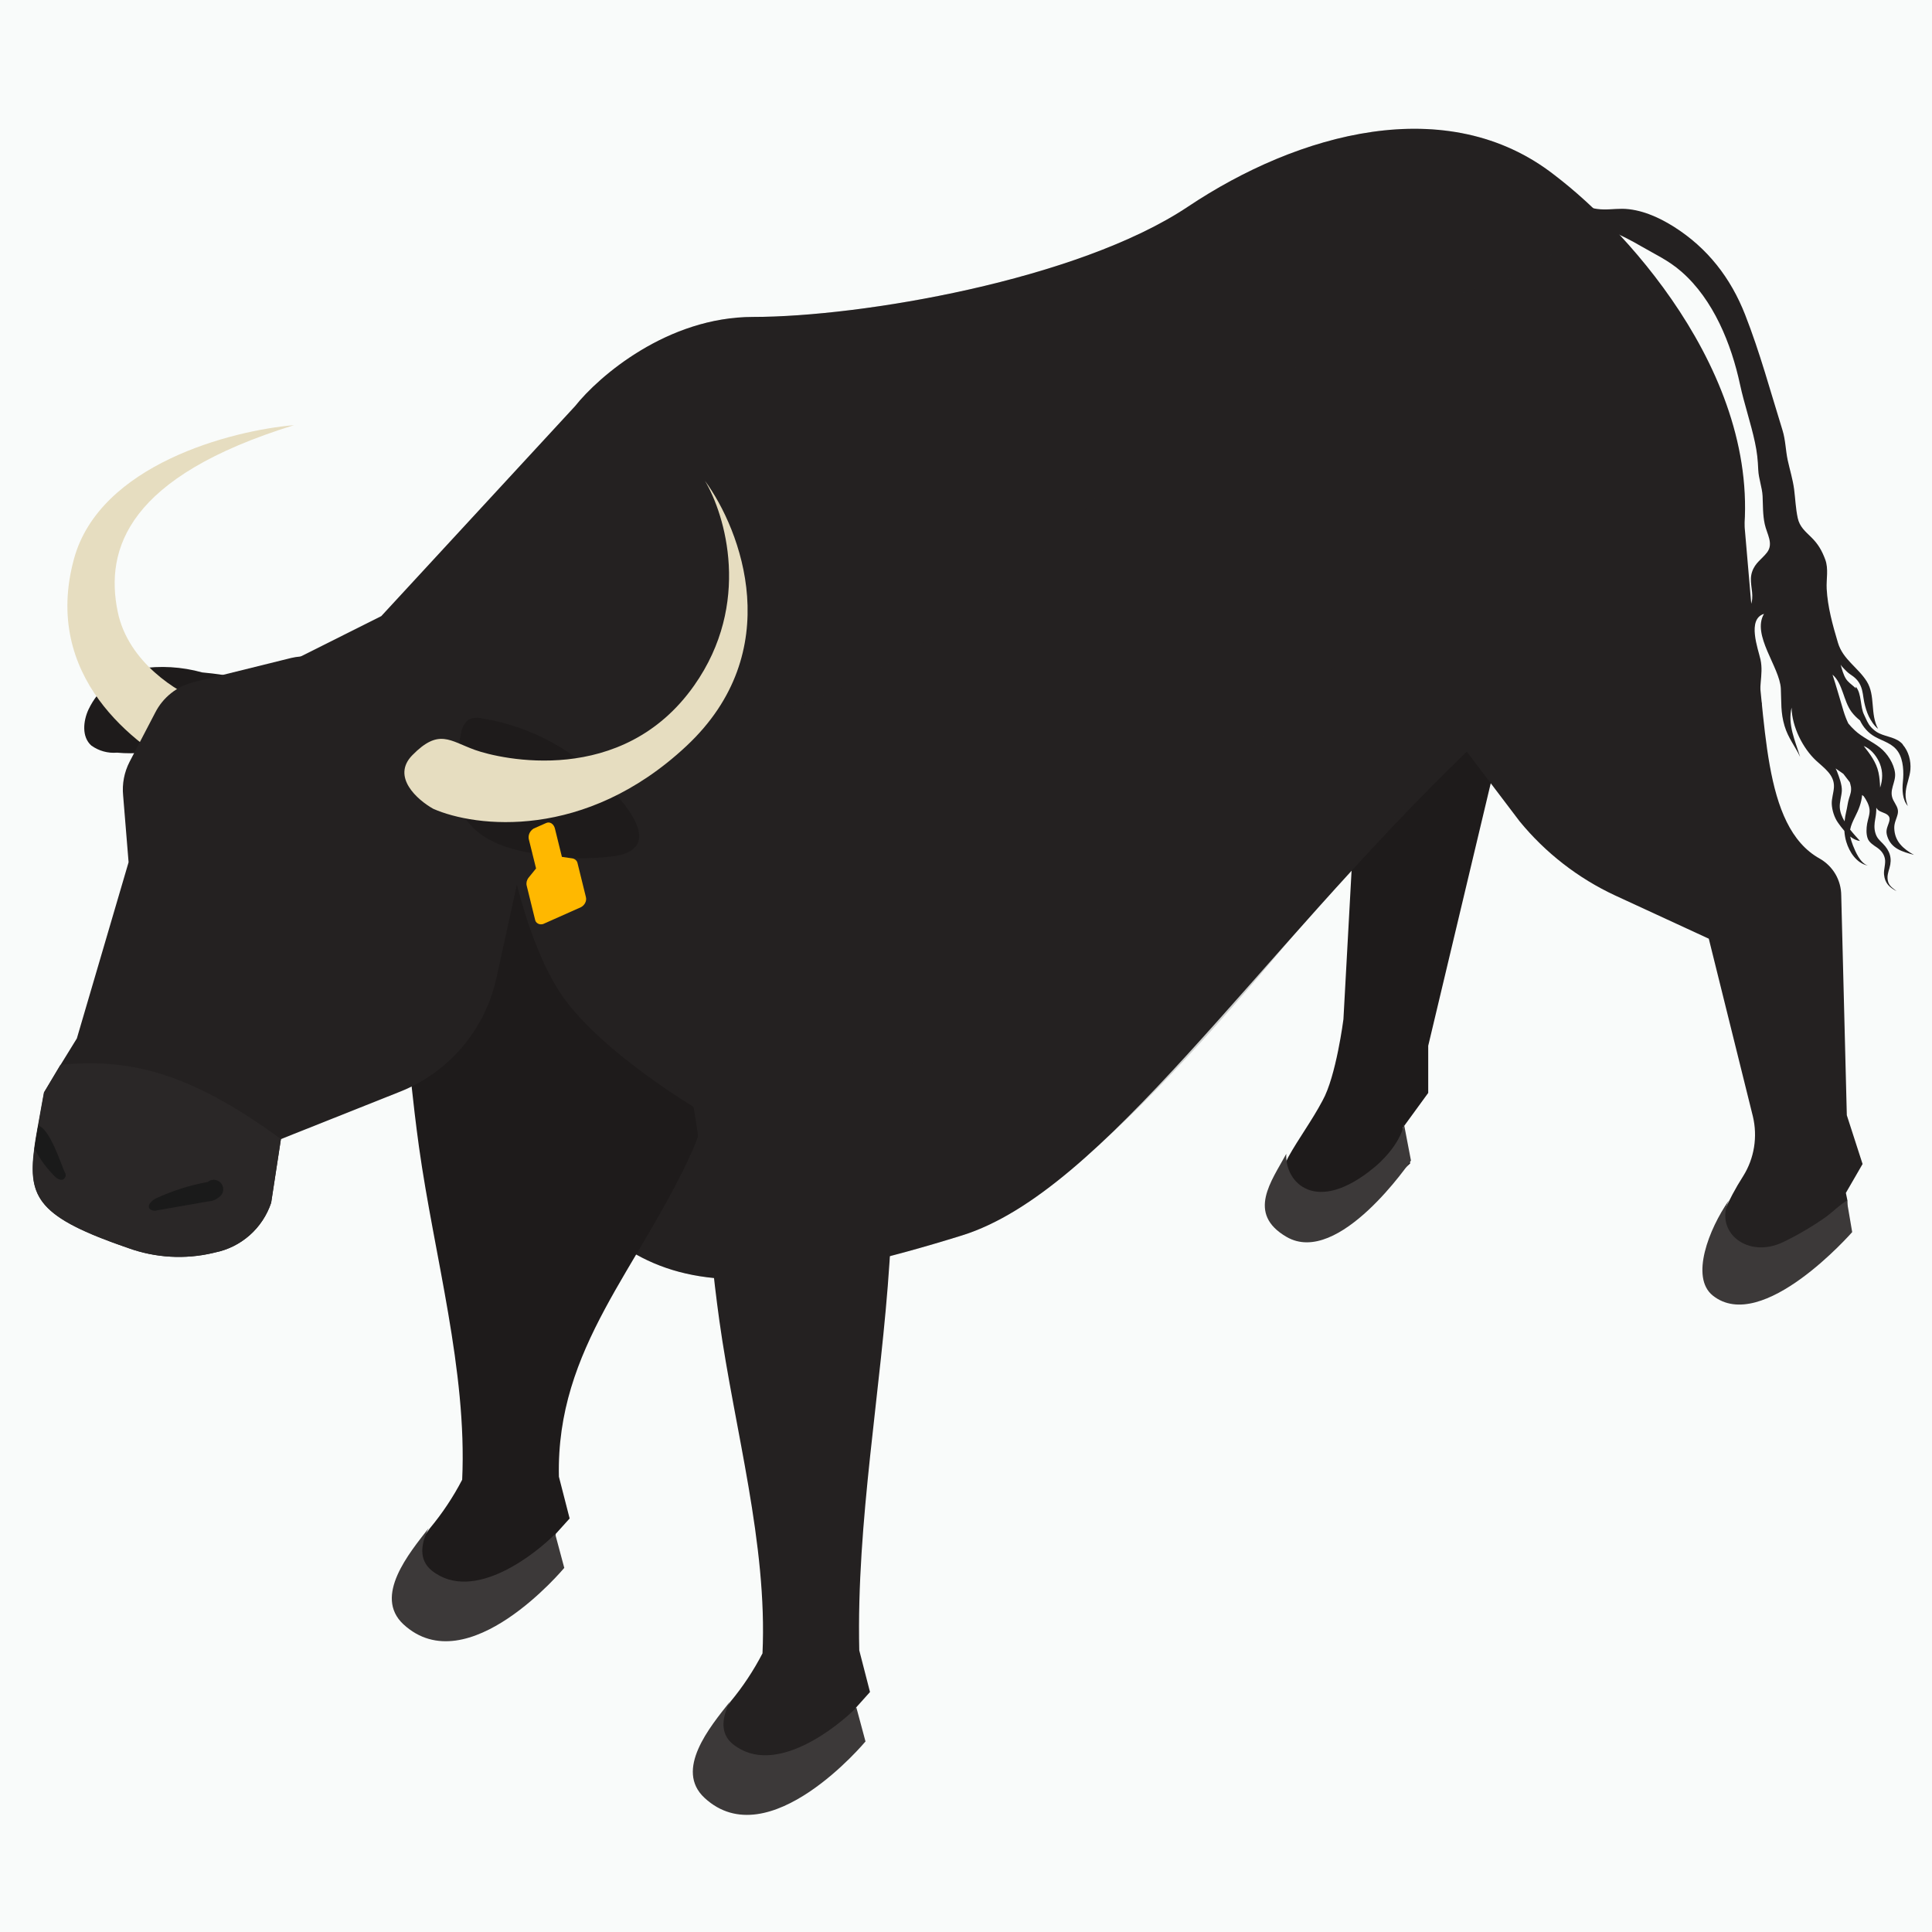 <svg width="45" height="45" viewBox="0 0 45 45" fill="none" xmlns="http://www.w3.org/2000/svg">
    <rect x="0" y="0" width="45" height="45" fill="#808080" stroke="none"/>
    <g clip-path="url(#clip0_3407_7705)">
        <rect width="45" height="45" fill="#F9FBFA"/>
        <path d="M30.165 28.578C30.955 28.884 32.846 27.098 32.846 27.098L32.749 26.583L32.678 26.263L33.266 25.456V24.358L34.972 17.195C34.972 16.87 33.175 17.506 32.405 17.618L31.545 19.106L31.291 23.741C31.291 23.741 31.121 25.072 30.804 25.636C30.56 26.098 30.241 26.527 30.009 26.947C29.685 27.575 29.69 28.001 30.165 28.578Z" fill="#1E1B1B"/>
        <path d="M29.965 28.809C31.182 29.518 32.864 27.031 32.864 27.031L32.701 26.181C32.613 26.66 32.126 27.097 32.018 27.184C30.655 28.319 29.924 27.545 29.96 26.875C29.618 27.508 29.028 28.265 29.965 28.809Z" fill="#3C3939"/>
        <path d="M13.395 9.46L8.881 14.351L6.441 15.574C7.356 16.573 8.783 22.013 11.223 25.29C14.273 29.386 15.114 31.045 22.408 28.775C25.699 27.751 29.217 22.291 34.161 17.509L40.542 12.945C41.274 9.033 37.959 5.405 36.21 4.08C33.709 2.124 30.232 3.102 27.67 4.814C25.108 6.526 20.044 7.382 17.543 7.382C15.542 7.382 13.944 8.768 13.395 9.46Z" fill="#242121"/>
        <path d="M44.322 17.341C44.176 17.172 43.961 17.171 43.772 17.082C43.699 17.049 43.636 16.996 43.58 16.937C43.58 16.937 43.58 16.937 43.582 16.938C43.503 16.855 43.469 16.752 43.42 16.652C43.369 16.552 43.359 16.433 43.34 16.32C43.321 16.196 43.295 16.075 43.225 15.994C43.225 16.008 43.224 16.02 43.224 16.033C43.215 16.023 43.205 16.012 43.193 16.002C43.127 15.946 43.04 15.882 42.995 15.81C42.936 15.717 42.903 15.59 42.872 15.481C42.895 15.518 42.927 15.553 42.954 15.58C42.995 15.622 43.042 15.67 43.091 15.703C43.203 15.776 43.281 15.845 43.336 15.969C43.393 16.098 43.394 16.226 43.422 16.358C43.446 16.469 43.479 16.583 43.528 16.685C43.575 16.779 43.648 16.903 43.745 16.977C43.553 16.628 43.689 16.203 43.48 15.87C43.272 15.541 42.925 15.36 42.809 14.97C42.686 14.558 42.569 14.137 42.547 13.715C42.535 13.49 42.595 13.247 42.512 13.029C42.435 12.822 42.347 12.671 42.191 12.517C42.049 12.377 41.916 12.271 41.872 12.063C41.824 11.837 41.817 11.619 41.788 11.392C41.756 11.159 41.689 10.946 41.638 10.713C41.59 10.485 41.589 10.252 41.519 10.024C41.237 9.118 40.992 8.208 40.647 7.329C40.312 6.475 39.774 5.777 38.983 5.278C38.632 5.057 38.208 4.868 37.786 4.863C37.584 4.862 37.408 4.895 37.201 4.867C36.995 4.838 36.797 4.791 36.593 4.753L36.835 5.173C37.315 5.261 37.798 5.486 38.221 5.733C38.554 5.927 38.861 6.063 39.162 6.326C39.909 6.976 40.328 8.016 40.529 8.958C40.625 9.403 40.781 9.857 40.876 10.303C40.926 10.535 40.944 10.719 40.953 10.945C40.962 11.149 41.044 11.352 41.054 11.554C41.064 11.778 41.057 11.989 41.104 12.207C41.153 12.437 41.315 12.659 41.159 12.866C41.036 13.026 40.882 13.105 40.81 13.318C40.737 13.533 40.83 13.732 40.812 13.947C40.795 14.162 40.637 14.344 40.598 14.562C40.558 14.795 40.607 14.98 40.675 15.206C40.806 15.639 40.767 16.039 41.042 16.42C40.928 16.056 41.085 15.723 41.005 15.361C40.949 15.11 40.687 14.422 41.087 14.298C40.795 14.789 41.455 15.54 41.479 16.039C41.494 16.353 41.472 16.595 41.566 16.91C41.652 17.196 41.813 17.382 41.929 17.632C41.81 17.243 41.636 16.884 41.729 16.482C41.739 16.934 41.995 17.431 42.298 17.714C42.484 17.888 42.732 18.048 42.716 18.336C42.709 18.465 42.661 18.596 42.665 18.724C42.671 18.871 42.726 19.044 42.812 19.164C42.853 19.221 42.902 19.289 42.959 19.353C42.965 19.441 42.979 19.528 43.004 19.609C43.075 19.846 43.245 20.11 43.507 20.161C43.327 20.104 43.217 19.837 43.159 19.692C43.136 19.631 43.11 19.558 43.095 19.485C43.163 19.538 43.24 19.578 43.322 19.587C43.254 19.511 43.17 19.421 43.093 19.323C43.113 19.22 43.162 19.117 43.208 19.025C43.292 18.86 43.359 18.694 43.372 18.517C43.383 18.527 43.396 18.535 43.409 18.545C43.47 18.631 43.533 18.743 43.545 18.851C43.557 18.962 43.507 19.079 43.489 19.186C43.471 19.293 43.465 19.415 43.498 19.517C43.53 19.621 43.634 19.683 43.721 19.742C43.811 19.805 43.875 19.881 43.901 19.99C43.93 20.11 43.87 20.251 43.883 20.373C43.905 20.575 44.007 20.667 44.175 20.757C44.081 20.677 43.996 20.64 43.97 20.506C43.951 20.401 43.981 20.313 44.01 20.216C44.075 19.993 44.022 19.818 43.853 19.647C43.773 19.566 43.717 19.52 43.682 19.405C43.648 19.291 43.657 19.188 43.679 19.07C43.696 18.98 43.704 18.894 43.703 18.812C43.745 18.897 43.823 18.906 43.912 18.948C44.016 18.998 44.031 19.062 43.994 19.166C43.953 19.287 43.916 19.349 43.959 19.481C44.055 19.776 44.319 19.838 44.58 19.912C44.333 19.773 44.129 19.602 44.121 19.288C44.118 19.16 44.176 19.073 44.202 18.956C44.23 18.827 44.151 18.742 44.099 18.638C43.983 18.407 44.163 18.233 44.139 18.006C44.114 17.785 43.959 17.547 43.788 17.413C43.604 17.268 43.376 17.175 43.203 17.012C43.147 16.959 43.097 16.908 43.051 16.851C43.008 16.763 42.971 16.667 42.937 16.555C42.852 16.274 42.774 15.993 42.683 15.714C42.925 15.922 42.934 16.323 43.125 16.58C43.185 16.66 43.252 16.724 43.323 16.781C43.398 16.938 43.512 17.071 43.671 17.16C43.869 17.271 44.086 17.314 44.215 17.518C44.336 17.706 44.345 17.993 44.322 18.211C44.304 18.393 44.307 18.626 44.438 18.774C44.428 18.753 44.422 18.73 44.414 18.705C44.384 18.606 44.378 18.525 44.39 18.423C44.41 18.248 44.483 18.099 44.497 17.925C44.513 17.722 44.456 17.502 44.318 17.343L44.322 17.341ZM43.111 18.316C43.126 18.429 43.102 18.488 43.068 18.594C43.036 18.695 43.028 18.802 43.002 18.903C42.984 18.976 42.972 19.055 42.964 19.131C42.902 19.026 42.859 18.917 42.852 18.808C42.844 18.687 42.894 18.539 42.9 18.418C42.906 18.28 42.838 18.102 42.789 17.972C42.779 17.946 42.767 17.922 42.755 17.899C42.822 17.947 42.882 17.984 42.935 18.024C42.985 18.089 43.035 18.155 43.085 18.219C43.094 18.249 43.103 18.278 43.109 18.315L43.111 18.316ZM43.788 17.794C43.86 17.977 43.851 18.166 43.792 18.345C43.787 18.226 43.779 18.11 43.754 17.994C43.703 17.753 43.553 17.558 43.41 17.376C43.428 17.384 43.447 17.392 43.463 17.401C43.612 17.481 43.73 17.645 43.789 17.795L43.788 17.794Z" fill="#242121"/>
        <g style="mix-blend-mode:screen" opacity="0.2">
            <path d="M13.395 9.46L8.881 14.351L6.441 15.574C7.819 17.266 17.95 20.751 26.542 10.457C29.372 9.026 32.394 7.2 35.246 6.472C36.364 6.187 37.13 4.777 36.21 4.08C33.709 2.124 30.232 3.102 27.67 4.814C25.108 6.526 20.044 7.382 17.543 7.382C15.542 7.382 13.944 8.768 13.395 9.46Z" fill="#242121"/>
        </g>
        <g style="mix-blend-mode:multiply" opacity="0.2">
            <path d="M32.216 19.292C30.772 20.861 25.699 27.752 22.408 28.775C15.114 31.045 14.273 29.386 11.223 25.29C9.102 22.442 7.747 17.96 6.827 16.18C6.699 15.982 6.57 15.78 6.441 15.574C6.56 15.705 6.689 15.912 6.827 16.18C18.614 34.431 23.075 22.448 32.216 14.51L34.161 17.509L32.216 19.292Z" fill="#242121"/>
        </g>
        <path d="M10.26 37.093C10.684 37.369 11.198 37.465 11.691 37.359C12.185 37.254 12.617 36.957 12.893 36.532L12.943 35.728L13.268 35.368L13.018 34.395C12.949 31.382 14.9 29.538 16.133 26.787C16.237 26.555 16.33 26.277 16.411 25.938C16.411 25.938 14.044 24.57 13.087 23.182C12.104 21.754 11.691 18.967 11.691 18.967L9.006 21.043C9.35 22.285 9.469 24.631 9.759 26.715C10.111 29.24 10.883 31.919 10.765 34.466C10.556 34.868 10.304 35.246 10.015 35.594C9.503 36.247 9.663 36.758 10.26 37.093Z" fill="#1E1B1B"/>
        <path d="M9.395 37.832C10.895 39.218 13.143 36.519 13.143 36.519L12.931 35.728C12.516 36.154 11.034 37.366 10.055 36.58C9.745 36.328 9.805 35.95 9.983 35.595C9.528 36.179 8.696 37.179 9.395 37.832Z" fill="#3C3939"/>
        <path d="M31.892 14.509L35.393 19.128C35.997 19.866 36.758 20.456 37.619 20.857L39.801 21.864L40.828 26.003C40.884 26.238 40.893 26.481 40.855 26.719C40.817 26.957 40.732 27.185 40.605 27.389C40.424 27.671 40.266 27.968 40.133 28.276C39.85 28.951 39.633 29.83 40.263 30.11C41.157 30.521 43.011 28.47 43.011 28.47L43.031 27.966L42.994 27.785L43.383 27.112L43.016 25.976L42.886 20.857C42.885 20.682 42.839 20.511 42.751 20.36C42.663 20.21 42.537 20.086 42.387 20C41.025 19.244 41.157 16.773 40.835 14.581L40.493 10.618L31.892 14.509Z" fill="#242121"/>
        <path d="M39.893 30.175C41.045 31.097 43.141 28.698 43.141 28.698L43.016 27.963C42.844 28.069 42.679 28.235 42.549 28.331C42.233 28.555 41.898 28.753 41.55 28.923C40.708 29.338 39.926 28.698 40.266 27.963C39.806 28.623 39.364 29.749 39.893 30.175Z" fill="#3C3939"/>
        <path d="M17.268 41.138C17.691 41.41 18.202 41.503 18.692 41.398C19.183 41.293 19.612 40.998 19.889 40.576L19.939 39.773L20.264 39.41L20.014 38.44C19.945 35.426 20.524 32.396 20.719 29.388C20.826 27.749 20.88 26.061 21.236 24.564L20.169 23.251L16.001 25.085C16.345 26.327 16.464 28.675 16.755 30.759C17.107 33.285 17.878 35.963 17.76 38.51C17.551 38.913 17.3 39.291 17.011 39.639C16.511 40.291 16.671 40.803 17.268 41.138Z" fill="#242121"/>
        <path d="M16.411 41.877C17.91 43.262 20.159 40.562 20.159 40.562L19.947 39.773C19.532 40.196 18.05 41.411 17.071 40.625C16.759 40.373 16.821 39.995 16.998 39.64C16.536 40.222 15.704 41.224 16.411 41.877Z" fill="#3C3939"/>
        <path d="M4.71 15.662C4.232 15.529 3.732 15.5 3.244 15.576C2.987 15.635 2.748 15.751 2.543 15.915C2.338 16.079 2.174 16.288 2.061 16.526C1.936 16.797 1.901 17.165 2.127 17.365C2.3 17.49 2.512 17.549 2.725 17.531C3.147 17.57 3.572 17.527 3.977 17.407C4.324 17.256 4.642 17.048 4.918 16.79C5.087 16.654 5.838 16.177 5.777 15.961C5.716 15.745 4.893 15.682 4.71 15.662Z" fill="#1E1B1B"/>
        <path d="M2.743 14.255C2.988 15.433 4.141 16.132 4.688 16.334L4.319 17.974C3.157 17.369 0.973 15.765 1.723 13.018C2.322 10.821 5.389 10.026 6.848 9.903C2.975 11.1 2.438 12.782 2.743 14.255Z" fill="#E6DDC0"/>
        <path d="M2.997 29.073C3.627 29.298 4.307 29.337 4.957 29.185L5.006 29.173C5.306 29.113 5.585 28.974 5.815 28.771C6.045 28.568 6.217 28.307 6.315 28.015L6.543 26.532L9.319 25.427C9.877 25.205 10.373 24.85 10.763 24.392C11.153 23.933 11.427 23.386 11.559 22.796L12.18 19.961L11.832 16.966L7.6 15.383C7.339 15.281 7.054 15.261 6.783 15.325L4.51 15.888C4.32 15.935 4.141 16.022 3.987 16.144C3.833 16.266 3.707 16.419 3.617 16.595L3.018 17.744C2.894 17.985 2.841 18.258 2.868 18.529L2.995 20.083L1.79 24.187L1.413 24.799L1.029 25.442L0.973 25.754C0.631 27.702 0.388 28.172 2.997 29.073Z" fill="#242121"/>
        <path d="M12.404 19.874C11.784 19.77 11.12 19.551 10.799 18.997C10.477 18.443 10.602 17.731 10.737 17.095C10.75 16.967 10.811 16.849 10.908 16.764C11.008 16.715 11.123 16.704 11.23 16.733C12.213 16.893 13.127 17.338 13.86 18.015C14.358 18.47 15.601 19.714 14.339 19.938C13.694 20.026 13.041 20.004 12.404 19.874Z" fill="#1E1B1B"/>
        <path d="M2.997 29.073C3.627 29.298 4.308 29.337 4.958 29.185L5.006 29.173C5.306 29.113 5.585 28.974 5.815 28.771C6.045 28.568 6.217 28.308 6.316 28.016L6.543 26.532C4.414 24.968 2.997 24.643 1.407 24.803L1.023 25.446L0.966 25.758C0.937 25.921 0.908 26.072 0.884 26.215C0.849 26.408 0.816 26.587 0.796 26.756C0.646 27.904 0.902 28.359 2.997 29.073Z" fill="#2A2727"/>
        <path d="M4.796 27.578C4.828 27.529 4.879 27.495 4.936 27.483C4.993 27.472 5.053 27.484 5.101 27.517C5.15 27.549 5.184 27.6 5.196 27.658C5.207 27.715 5.196 27.775 5.163 27.824C5.124 27.872 5.074 27.911 5.019 27.939C4.963 27.966 4.902 27.982 4.84 27.985L3.666 28.19C3.636 28.2 3.605 28.203 3.574 28.198C3.543 28.193 3.514 28.18 3.489 28.161C3.417 28.078 3.532 27.961 3.633 27.912C4.018 27.734 4.424 27.605 4.841 27.53L4.796 27.578Z" fill="#1A1A1A"/>
        <path d="M0.806 26.745C0.807 26.755 0.81 26.765 0.814 26.774C0.928 26.993 1.074 27.194 1.247 27.371C1.312 27.448 1.432 27.525 1.498 27.449C1.564 27.372 1.517 27.327 1.492 27.268C1.387 27.012 1.183 26.392 0.941 26.239L0.891 26.213C0.861 26.405 0.828 26.584 0.806 26.745Z" fill="#1A1A1A"/>
        <path d="M13.326 19.993L13.088 19.958L12.925 19.298C12.898 19.188 12.805 19.131 12.722 19.169L12.427 19.3C12.381 19.33 12.346 19.372 12.327 19.42C12.309 19.468 12.307 19.52 12.322 19.567L12.486 20.228L12.31 20.445C12.289 20.472 12.275 20.503 12.267 20.534C12.26 20.566 12.26 20.599 12.268 20.63L12.462 21.417C12.465 21.436 12.472 21.455 12.484 21.472C12.495 21.488 12.511 21.502 12.53 21.512C12.548 21.522 12.569 21.528 12.59 21.529C12.612 21.531 12.634 21.528 12.654 21.521L13.534 21.129C13.578 21.105 13.612 21.068 13.632 21.026C13.653 20.983 13.658 20.936 13.646 20.891L13.452 20.105C13.446 20.076 13.431 20.05 13.408 20.03C13.386 20.011 13.357 19.997 13.326 19.993Z" fill="#FFB800"/>
        <path d="M9.604 17.59C9.109 18.094 9.723 18.633 10.092 18.839C11.072 19.271 13.624 19.585 15.984 17.38C18.345 15.176 17.258 12.34 16.419 11.198C16.894 11.993 17.509 14.061 16.17 15.964C14.496 18.344 11.651 17.679 11.062 17.467C10.474 17.255 10.222 16.96 9.604 17.59Z" fill="#E6DDC0"/>
    </g>
    <defs>
        <clipPath id="clip0_3407_7705">
            <rect width="45" height="45" fill="white"/>
        </clipPath>
    </defs>
</svg>

